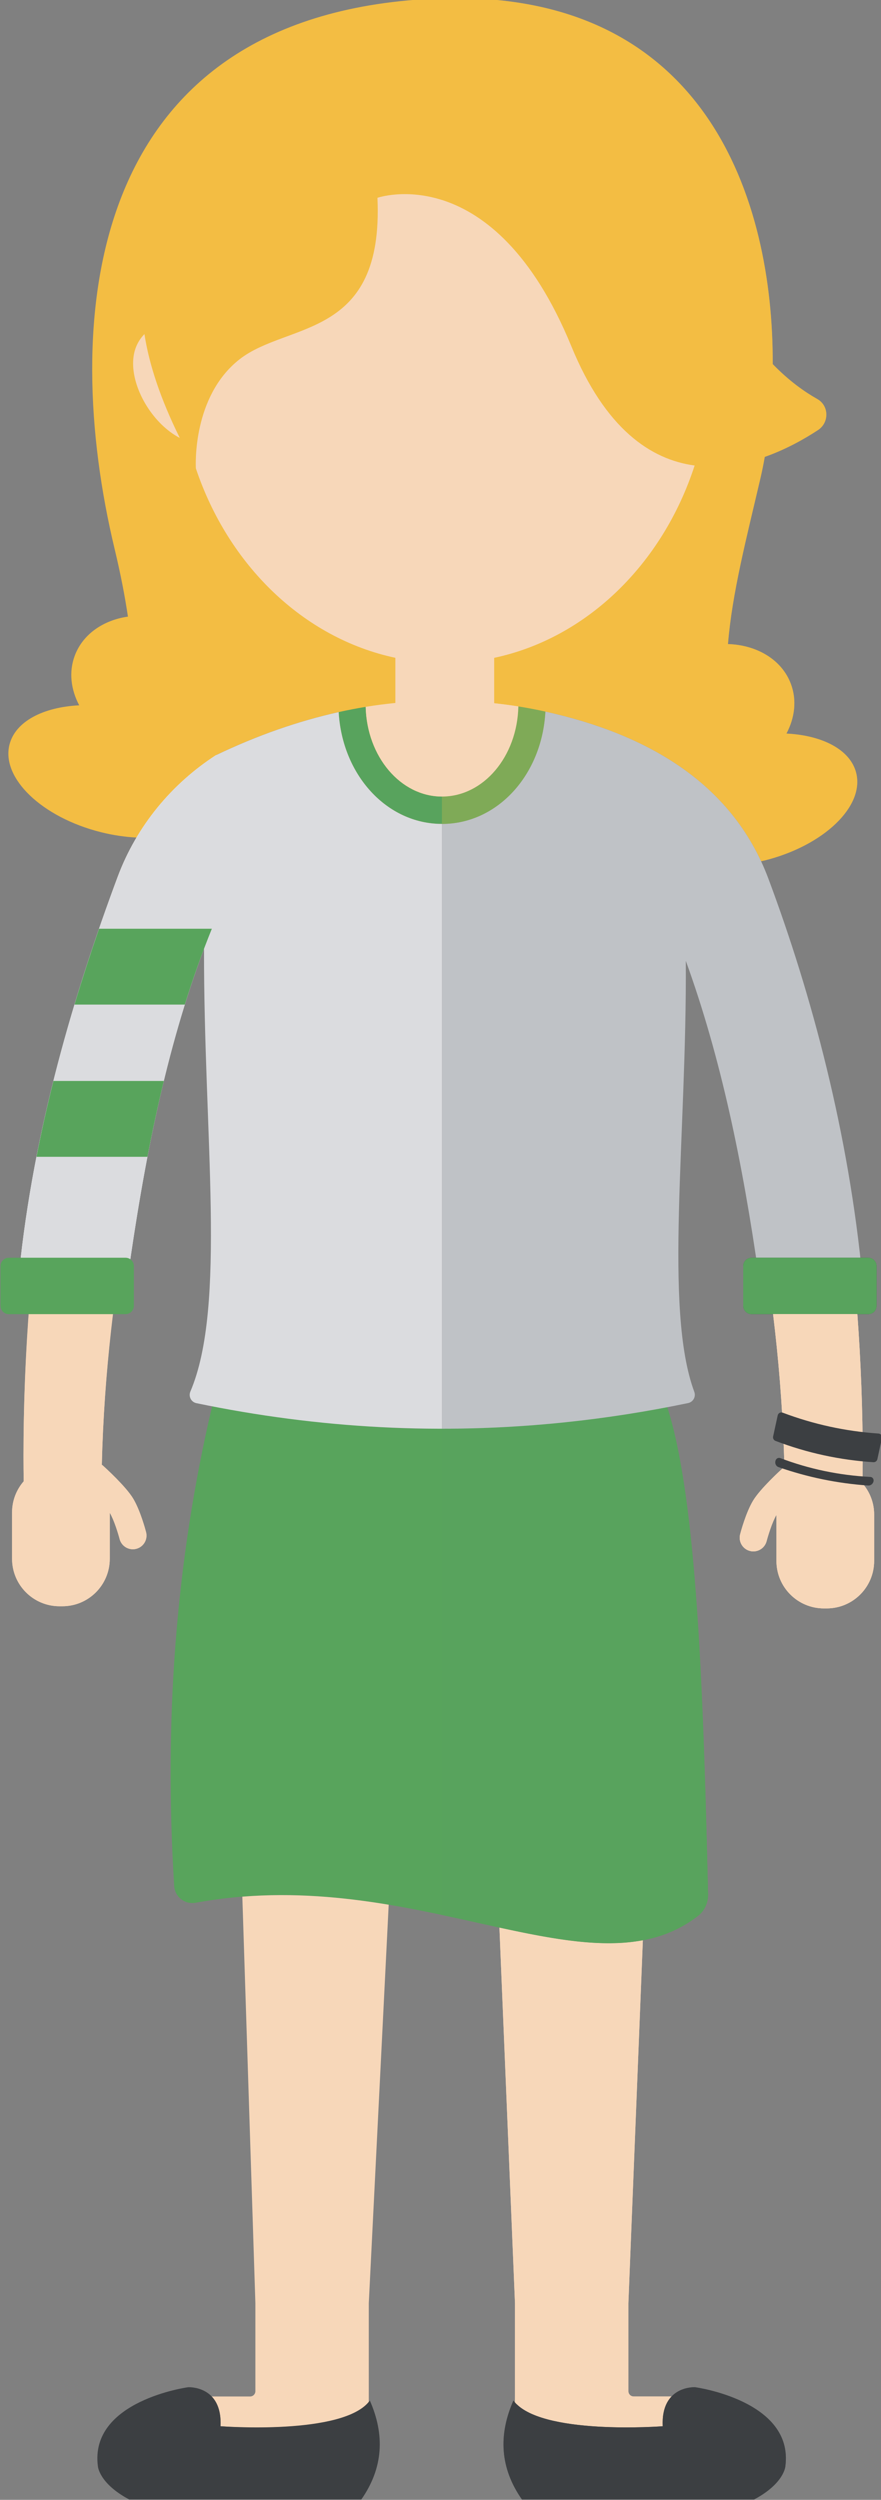 <?xml version="1.0" encoding="UTF-8" standalone="no"?>
<!-- Created with Inkscape (http://www.inkscape.org/) -->

<svg
   xmlns:dc="http://purl.org/dc/elements/1.1/"
   xmlns:cc="http://creativecommons.org/ns#"
   xmlns:rdf="http://www.w3.org/1999/02/22-rdf-syntax-ns#"
   xmlns:svg="http://www.w3.org/2000/svg"
   xmlns="http://www.w3.org/2000/svg"
   xmlns:sodipodi="http://sodipodi.sourceforge.net/DTD/sodipodi-0.dtd"
   xmlns:inkscape="http://www.inkscape.org/namespaces/inkscape"
   width="108.33mm"
   height="307.075mm"
   viewBox="0 0 108.33 307.075"
   version="1.1"
   id="svg13545"
   inkscape:version="0.92.5 (2060ec1f9f, 2020-04-08)"
   sodipodi:docname="sylvia-intro.svg">
  <rect x="0" y="0" width="108.33" height="307.075" fill="#808080" stroke="none"/>
  <defs
     id="defs13539">
    <clipPath
       id="clipPath9151"
       clipPathUnits="userSpaceOnUse">
      <path
         inkscape:connector-curvature="0"
         id="path9149"
         d="M 0,1080 H 1920 V 0 H 0 Z" />
    </clipPath>
    <clipPath
       id="clipPath11905"
       clipPathUnits="userSpaceOnUse">
      <path
         inkscape:connector-curvature="0"
         id="path11903"
         d="M 0,1080 H 1920 V 0 H 0 Z" />
    </clipPath>
    <clipPath
       id="clipPath11889"
       clipPathUnits="userSpaceOnUse">
      <path
         inkscape:connector-curvature="0"
         id="path11887"
         d="M 0,1080 H 1920 V 0 H 0 Z" />
    </clipPath>
    <clipPath
       id="clipPath11873"
       clipPathUnits="userSpaceOnUse">
      <path
         inkscape:connector-curvature="0"
         id="path11871"
         d="M 0,1080 H 1920 V 0 H 0 Z" />
    </clipPath>
    <clipPath
       id="clipPath11857"
       clipPathUnits="userSpaceOnUse">
      <path
         inkscape:connector-curvature="0"
         id="path11855"
         d="M 0,1080 H 1920 V 0 H 0 Z" />
    </clipPath>
    <clipPath
       id="clipPath11841"
       clipPathUnits="userSpaceOnUse">
      <path
         inkscape:connector-curvature="0"
         id="path11839"
         d="M 0,1080 H 1920 V 0 H 0 Z" />
    </clipPath>
    <clipPath
       id="clipPath11825"
       clipPathUnits="userSpaceOnUse">
      <path
         inkscape:connector-curvature="0"
         id="path11823"
         d="M 0,1080 H 1920 V 0 H 0 Z" />
    </clipPath>
    <clipPath
       id="clipPath11809"
       clipPathUnits="userSpaceOnUse">
      <path
         inkscape:connector-curvature="0"
         id="path11807"
         d="M 0,1080 H 1920 V 0 H 0 Z" />
    </clipPath>
    <clipPath
       id="clipPath11793"
       clipPathUnits="userSpaceOnUse">
      <path
         inkscape:connector-curvature="0"
         id="path11791"
         d="M 0,1080 H 1920 V 0 H 0 Z" />
    </clipPath>
    <clipPath
       id="clipPath11921"
       clipPathUnits="userSpaceOnUse">
      <path
         inkscape:connector-curvature="0"
         id="path11919"
         d="M 0,1080 H 1920 V 0 H 0 Z" />
    </clipPath>
    <clipPath
       id="clipPath9755"
       clipPathUnits="userSpaceOnUse">
      <path
         inkscape:connector-curvature="0"
         id="path9753"
         d="M 0,1080 H 1920 V 0 H 0 Z" />
    </clipPath>
    <clipPath
       id="clipPath9775"
       clipPathUnits="userSpaceOnUse">
      <path
         inkscape:connector-curvature="0"
         id="path9773"
         d="M 428.806,1041.99 H 573.461 V 741.647 H 428.806 Z" />
    </clipPath>
    <clipPath
       id="clipPath9795"
       clipPathUnits="userSpaceOnUse">
      <path
         inkscape:connector-curvature="0"
         id="path9793"
         d="m 428.806,971.741 h 87.985 V 764.156 h -87.985 z" />
    </clipPath>
    <clipPath
       id="clipPath9831"
       clipPathUnits="userSpaceOnUse">
      <path
         inkscape:connector-curvature="0"
         id="path9829"
         d="m 448.807,370.581 h 59.979 V 196.656 h -59.979 z" />
    </clipPath>
    <clipPath
       id="clipPath9851"
       clipPathUnits="userSpaceOnUse">
      <path
         inkscape:connector-curvature="0"
         id="path9849"
         d="m 450.224,210.643 h 98.375 v -39.091 h -98.375 z" />
    </clipPath>
    <clipPath
       id="clipPath9867"
       clipPathUnits="userSpaceOnUse">
      <path
         inkscape:connector-curvature="0"
         id="path9865"
         d="m 428.806,551.682 h 92.688 V 365.133 h -92.688 z" />
    </clipPath>
    <clipPath
       id="clipPath9915"
       clipPathUnits="userSpaceOnUse">
      <path
         inkscape:connector-curvature="0"
         id="path9913"
         d="m 533.73,603.675 h 46.456 V 584.042 H 533.73 Z" />
    </clipPath>
    <clipPath
       id="clipPath9939"
       clipPathUnits="userSpaceOnUse">
      <path
         inkscape:connector-curvature="0"
         id="path9937"
         d="m 532.503,584.042 h 46.833 V 481.649 h -46.833 z" />
    </clipPath>
    <clipPath
       id="clipPath9963"
       clipPathUnits="userSpaceOnUse">
      <path
         inkscape:connector-curvature="0"
         id="path9961"
         d="M 428.806,795.515 H 464.82 V 754.633 H 428.806 Z" />
    </clipPath>
  </defs>
  <sodipodi:namedview
     id="base"
     pagecolor="#ffffff"
     bordercolor="#666666"
     borderopacity="1.0"
     inkscape:pageopacity="0.0"
     inkscape:pageshadow="2"
     inkscape:zoom="0.98994949"
     inkscape:cx="233.83404"
     inkscape:cy="569.50557"
     inkscape:document-units="mm"
     inkscape:current-layer="layer1"
     showgrid="false"
     inkscape:window-width="1856"
     inkscape:window-height="1016"
     inkscape:window-x="64"
     inkscape:window-y="27"
     inkscape:window-maximized="1" />
  <g
     inkscape:label="Layer 1"
     inkscape:groupmode="layer"
     id="layer1"
     transform="translate(-555.933,-101.132)">
    <g
       transform="matrix(0.353,0,0,-0.353,458.914,468.726)"
       id="g9749">
      <g
         clip-path="url(#clipPath9755)"
         id="g9751">
        <g
           transform="translate(309.945,751.771)"
           id="g9757">
          <path
             inkscape:connector-curvature="0"
             id="path9759"
             style="fill:#f3bd43;fill-opacity:1;fill-rule:nonzero;stroke:none"
             d="m 0,0 c 4.267,-1.073 8.46,-1.678 12.462,-1.882 6.908,11.625 16.454,21.43 27.752,28.721 v -0.011 c 14.265,6.82 28.481,11.791 42.649,14.947 1.255,-21.931 16.782,-38.912 35.999,-38.913 19.304,10e-4 34.834,17.052 36.011,39.083 32.038,-7.062 61.117,-22.055 75.132,-52.069 0.443,0.102 0.881,0.18 1.325,0.291 20.497,5.154 34.735,18.786 31.803,30.448 -2.027,8.06 -11.729,13.064 -24.293,13.688 2.902,5.472 3.664,11.59 1.564,17.236 -3.158,8.493 -11.886,13.592 -21.929,13.907 1.415,17.654 6.483,37.027 11.294,57.658 0.547,2.344 1.058,4.845 1.523,7.481 7.314,2.573 13.742,6.185 18.549,9.338 3.952,2.593 3.863,8.474 -0.257,10.792 -4.365,2.456 -9.851,6.298 -15.522,12.155 0.24,56.748 -22.963,131.972 -118.906,127.137 C -6.511,283.876 -13.995,176.921 4.816,98.579 6.916,89.836 8.412,82.041 9.461,75.005 0.884,73.769 -6.277,68.894 -9.075,61.373 -11.175,55.726 -10.413,49.607 -7.511,44.136 -20.075,43.512 -29.777,38.509 -31.804,30.449 -34.736,18.787 -20.497,5.154 0,0" />
        </g>
        <g
           transform="translate(321.222,519.872)"
           id="g9761">
          <path
             inkscape:connector-curvature="0"
             id="path9763"
             style="fill:#f7d7b9;fill-opacity:1;fill-rule:nonzero;stroke:none"
             d="m 0,0 c -2.529,4.217 -9.769,10.788 -10.586,11.522 -0.101,0.092 -0.215,0.156 -0.321,0.236 0.049,1.961 0.097,3.921 0.168,5.888 2.455,67.957 17.202,131.051 39.676,184.388 v 56.704 C 13.461,248.75 1.248,234.062 -5.359,216.412 -26.622,159.604 -38.197,87.247 -38.197,14.853 c 0,-2.959 0.029,-5.907 0.07,-8.848 -2.517,-2.9 -4.05,-6.675 -4.05,-10.815 v -16.148 c 0,-9.124 7.396,-16.52 16.52,-16.52 h 0.993 c 9.124,0 16.521,7.396 16.521,16.52 v 16.017 c 1.527,-2.571 2.991,-7.461 3.426,-9.14 0.558,-2.143 2.49,-3.565 4.607,-3.565 0.396,0 0.798,0.051 1.199,0.156 2.545,0.66 4.073,3.256 3.412,5.802 C 4.306,-10.935 2.518,-4.195 0,0" />
        </g>
        <g
           transform="translate(455.4,795.515)"
           id="g9765">
          <path
             inkscape:connector-curvature="0"
             id="path9767"
             style="fill:#58a35d;fill-opacity:1;fill-rule:nonzero;stroke:none"
             d="m 0,0 c -0.363,-17.389 -12.116,-31.359 -26.593,-31.359 -14.437,0 -26.16,13.892 -26.587,31.213 -3.135,-0.519 -6.273,-1.124 -9.413,-1.824 1.247,-21.94 16.778,-38.912 36.001,-38.912 19.307,0 34.842,17.049 36.011,39.088 C 6.282,-1.102 3.142,-0.508 0,0" />
        </g>
        <g
           id="g9769">
          <g
             id="g9771" />
          <g
             id="g9783">
            <g
               style="opacity:0.5"
               id="g9781"
               clip-path="url(#clipPath9775)">
              <g
                 id="g9779"
                 transform="translate(548.786,786.074)">
                <path
                   inkscape:connector-curvature="0"
                   id="path9777"
                   style="fill:#f3bd43;fill-opacity:1;fill-rule:nonzero;stroke:none"
                   d="m 0,0 c 2.902,5.472 3.664,11.589 1.564,17.236 -3.159,8.493 -11.887,13.592 -21.93,13.907 1.415,17.654 6.483,37.027 11.295,57.658 0.547,2.344 1.057,4.845 1.523,7.481 7.314,2.573 13.741,6.185 18.548,9.338 3.953,2.592 3.863,8.474 -0.256,10.792 -4.366,2.456 -9.851,6.298 -15.522,12.155 0.236,56.009 -22.37,130.007 -115.202,127.277 V -31.441 h 0.001 c 19.305,10e-4 34.835,17.052 36.012,39.083 32.038,-7.062 61.116,-22.055 75.132,-52.069 0.443,0.102 0.88,0.179 1.324,0.291 20.497,5.154 34.736,18.786 31.804,30.448 C 22.266,-5.628 12.564,-0.625 0,0" />
              </g>
            </g>
          </g>
        </g>
        <g
           transform="translate(516.792,879.342)"
           id="g9785">
          <path
             inkscape:connector-curvature="0"
             id="path9787"
             style="fill:#f7d7b9;fill-opacity:1;fill-rule:nonzero;stroke:none"
             d="m 0,0 c -15.341,2.072 -31.154,12.809 -42.934,41.49 -27.045,65.852 -67.54,51.675 -67.54,51.675 2.267,-49.409 -31.276,-43.062 -48.048,-56.207 -16.423,-12.873 -15.255,-36.951 -15.2,-37.946 11.309,-33.714 37.495,-59.119 69.495,-65.921 v -15.705 c -3.446,-0.354 -6.893,-0.783 -10.344,-1.354 0.425,-17.324 12.15,-31.218 26.587,-31.218 14.478,0 26.232,13.972 26.593,31.363 -2.808,0.453 -5.618,0.807 -8.429,1.115 v 15.8 C -37.51,-60.041 -11.125,-34.205 0,0 m -179.325,9.605 c -9.029,4.689 -16.263,16.307 -16.263,25.921 0,4.356 1.489,7.703 3.953,10.216 1.645,-10.69 5.63,-22.62 12.31,-36.137" />
        </g>
        <g
           id="g9789">
          <g
             id="g9791" />
          <g
             id="g9803">
            <g
               style="opacity:0.5"
               id="g9801"
               clip-path="url(#clipPath9795)">
              <g
                 id="g9799"
                 transform="translate(516.792,879.342)">
                <path
                   inkscape:connector-curvature="0"
                   id="path9797"
                   style="fill:#f7d7b9;fill-opacity:1;fill-rule:nonzero;stroke:none"
                   d="M 0,0 C -15.341,2.072 -31.154,12.809 -42.934,41.49 -56.84,75.35 -74.301,88.05 -87.986,92.399 v -152.274 -8.837 -13.009 -15.297 -18.167 c 0.001,0 0.002,-0.001 0.002,-0.001 14.478,0 26.232,13.972 26.593,31.363 -2.808,0.454 -5.618,0.807 -8.429,1.115 v 15.8 C -37.509,-60.041 -11.125,-34.206 0,0" />
              </g>
            </g>
          </g>
        </g>
        <g
           transform="translate(315.863,736.284)"
           id="g9805">
          <path
             inkscape:connector-curvature="0"
             id="path9807"
             style="fill:#ffffff;fill-opacity:1;fill-rule:nonzero;stroke:none"
             d="m 0,0 c -15.014,-40.114 -29.372,-87.992 -34.394,-138.152 -0.335,-3.358 2.337,-6.262 5.712,-6.262 h 26.748 c 2.709,0 4.996,2.005 5.37,4.687 6.356,45.47 15.052,87.831 30.86,125.349 V 42.326 C 18.82,32.338 6.607,17.65 0,0" />
        </g>
        <g
           transform="translate(507.267,551.682)"
           id="g9809">
          <path
             inkscape:connector-curvature="0"
             id="path9811"
             style="fill:#58a45c;fill-opacity:1;fill-rule:nonzero;stroke:none"
             d="m 0,0 c -26.676,-5.086 -53.352,-7.59 -80.027,-7.488 -8.161,-0.061 -16.235,0.221 -24.291,0.824 -18.074,1.136 -36.147,3.463 -54.221,6.98 -12.963,-55.033 -16.723,-110.746 -13.203,-166.999 0.237,-3.779 3.758,-6.464 7.483,-5.781 76.713,14.082 137.669,-33.531 175,-4.545 2.313,1.796 3.552,4.653 3.483,7.579 C 12.569,-99.877 10.399,-32.509 0,0" />
        </g>
        <g
           transform="translate(359.256,381.337)"
           id="g9813">
          <path
             inkscape:connector-curvature="0"
             id="path9815"
             style="fill:#f7d7b9;fill-opacity:1;fill-rule:nonzero;stroke:none"
             d="m 0,0 4.546,-141.512 v -30.584 c 0,-1.008 -0.817,-1.825 -1.825,-1.825 h -13.409 c 1.909,-1.986 3.34,-5.178 3.099,-10.358 0,0 39.904,-3.197 50.86,7.509 l 0.775,0.961 v 34.297 L 50.983,-2.801 C 35.017,-0.142 17.984,1.437 0,0" />
        </g>
        <g
           transform="translate(495.555,207.416)"
           id="g9817">
          <path
             inkscape:connector-curvature="0"
             id="path9819"
             style="fill:#f7d7b9;fill-opacity:1;fill-rule:nonzero;stroke:none"
             d="m 0,0 c -1.008,0 -1.825,0.817 -1.825,1.825 v 30.584 l 5.042,126.337 c -14.401,-2.715 -31.146,0.317 -49.964,4.419 L -41.325,32.412 V 0 h -0.005 v -2.056 c 10e-4,-10e-4 0.004,-0.003 0.005,-0.005 v -0.641 h 0.636 c 10.955,-10.706 50.82,-7.656 50.82,-7.656 -0.241,5.18 1.191,8.372 3.1,10.358 z" />
        </g>
        <g
           transform="translate(403.672,206.001)"
           id="g9821">
          <path
             inkscape:connector-curvature="0"
             id="path9823"
             style="fill:#3c3f42;fill-opacity:1;fill-rule:nonzero;stroke:none"
             d="m 0,0 c -8.943,-12.256 -52.004,-8.943 -52.004,-8.943 0.662,14.243 -11.262,13.58 -11.262,13.58 0,0 -34.449,-4.637 -31.467,-27.492 0,0 0.331,-5.962 10.93,-11.594 H -2.981 C 4.745,-23.417 5.236,-11.9 0,0" />
        </g>
        <g
           id="g9825">
          <g
             id="g9827" />
          <g
             id="g9839">
            <g
               id="g9837"
               clip-path="url(#clipPath9831)">
              <g
                 id="g9835"
                 transform="translate(495.555,207.416)">
                <path
                   inkscape:connector-curvature="0"
                   id="path9833"
                   style="fill:#f7d7b9;fill-opacity:1;fill-rule:nonzero;stroke:none"
                   d="m 0,0 c -1.008,0 -1.825,0.817 -1.825,1.825 v 30.584 l 5.042,126.337 c -14.401,-2.715 -31.147,0.317 -49.965,4.419 L -41.325,32.409 V 0 h -0.005 v -2.056 c 10e-4,-10e-4 0.003,-0.002 0.005,-0.004 v -0.641 h 0.636 c 10.956,-10.706 50.82,-7.657 50.82,-7.657 -0.241,5.18 1.191,8.373 3.1,10.358 z" />
              </g>
            </g>
          </g>
        </g>
        <g
           transform="translate(453.682,206.001)"
           id="g9841">
          <path
             inkscape:connector-curvature="0"
             id="path9843"
             style="fill:#3c3f42;fill-opacity:1;fill-rule:nonzero;stroke:none"
             d="M 0,0 C 8.943,-12.256 52.004,-8.943 52.004,-8.943 51.342,5.3 63.266,4.637 63.266,4.637 c 0,0 34.449,-4.637 31.467,-27.492 0,0 -0.331,-5.962 -10.93,-11.594 H 2.981 C -4.745,-23.417 -5.236,-11.9 0,0" />
        </g>
        <g
           id="g9845">
          <g
             id="g9847" />
          <g
             id="g9859">
            <g
               style="opacity:0.5"
               id="g9857"
               clip-path="url(#clipPath9851)">
              <g
                 id="g9855"
                 transform="translate(453.682,206.001)">
                <path
                   inkscape:connector-curvature="0"
                   id="path9853"
                   style="fill:#3c3f42;fill-opacity:1;fill-rule:nonzero;stroke:none"
                   d="M 0,0 C 8.943,-12.256 52.004,-8.943 52.004,-8.943 51.342,5.3 63.266,4.637 63.266,4.637 c 0,0 34.449,-4.637 31.467,-27.492 0,0 -0.331,-5.962 -10.93,-11.594 H 2.981 C -4.745,-23.417 -5.236,-11.9 0,0" />
              </g>
            </g>
          </g>
        </g>
        <g
           id="g9861">
          <g
             id="g9863" />
          <g
             id="g9875">
            <g
               id="g9873"
               clip-path="url(#clipPath9867)">
              <g
                 id="g9871"
                 transform="translate(521.491,382.252)">
                <path
                   inkscape:connector-curvature="0"
                   id="path9869"
                   style="fill:#58a35d;fill-opacity:1;fill-rule:nonzero;stroke:none"
                   d="m 0,0 c -0.259,10.866 -0.53,21.679 -0.843,32.313 v 0.005 c -0.061,2.058 -0.123,4.11 -0.187,6.154 -0.002,0.077 -0.004,0.154 -0.007,0.23 -0.062,1.974 -0.126,3.94 -0.191,5.9 l -0.015,0.442 c -0.067,2.013 -0.137,4.016 -0.209,6.011 -0.002,0.073 -0.005,0.148 -0.007,0.221 -0.069,1.9 -0.14,3.788 -0.213,5.67 -0.007,0.2 -0.015,0.402 -0.022,0.601 -0.072,1.849 -0.147,3.686 -0.223,5.516 -0.009,0.208 -0.017,0.417 -0.026,0.625 -0.078,1.863 -0.16,3.712 -0.243,5.553 -0.007,0.162 -0.014,0.325 -0.022,0.488 -0.083,1.842 -0.17,3.673 -0.26,5.495 -0.008,0.165 -0.016,0.332 -0.024,0.497 -0.09,1.82 -0.183,3.627 -0.279,5.422 -0.008,0.159 -0.017,0.318 -0.025,0.476 -0.096,1.79 -0.196,3.566 -0.298,5.329 -0.01,0.161 -0.019,0.325 -0.028,0.486 -0.104,1.768 -0.211,3.521 -0.32,5.26 L -3.47,93.14 c -0.111,1.733 -0.225,3.452 -0.342,5.156 -0.011,0.153 -0.021,0.308 -0.032,0.462 -0.119,1.716 -0.241,3.414 -0.368,5.096 -0.01,0.126 -0.019,0.252 -0.029,0.378 -0.127,1.692 -0.259,3.365 -0.396,5.022 l -0.029,0.363 c -0.137,1.66 -0.279,3.304 -0.424,4.929 -0.01,0.106 -0.019,0.215 -0.029,0.321 -0.147,1.634 -0.299,3.248 -0.456,4.843 -0.009,0.095 -0.018,0.188 -0.027,0.282 -0.157,1.593 -0.318,3.165 -0.485,4.718 -0.01,0.098 -0.021,0.196 -0.031,0.294 -0.168,1.555 -0.34,3.089 -0.517,4.6 -0.01,0.083 -0.02,0.165 -0.029,0.247 -0.179,1.517 -0.363,3.014 -0.553,4.488 -0.009,0.075 -0.019,0.15 -0.029,0.226 -0.191,1.477 -0.387,2.931 -0.588,4.361 -0.009,0.065 -0.019,0.131 -0.028,0.195 -0.203,1.436 -0.412,2.848 -0.627,4.234 -0.009,0.056 -0.017,0.111 -0.026,0.166 -0.216,1.392 -0.438,2.76 -0.667,4.1 -0.007,0.046 -0.015,0.091 -0.023,0.136 -0.23,1.344 -0.465,2.66 -0.708,3.949 -0.008,0.045 -0.017,0.089 -0.025,0.133 -0.243,1.291 -0.493,2.556 -0.75,3.791 -0.006,0.032 -0.013,0.063 -0.02,0.097 -0.258,1.241 -0.523,2.456 -0.796,3.64 -0.006,0.024 -0.011,0.048 -0.017,0.073 -0.275,1.19 -0.556,2.352 -0.845,3.482 -0.003,0.011 -0.006,0.022 -0.009,0.033 -0.291,1.138 -0.59,2.246 -0.897,3.32 -10e-4,0.006 -0.003,0.011 -0.004,0.016 -0.308,1.079 -0.624,2.126 -0.948,3.139 -26.118,-4.979 -52.236,-7.467 -78.353,-7.475 l -0.109,-0.034 V -7.281 c 0.082,-0.017 0.163,-0.034 0.245,-0.052 1.032,-0.22 2.058,-0.439 3.08,-0.661 0.106,-0.023 0.212,-0.046 0.318,-0.069 1.069,-0.232 2.132,-0.464 3.189,-0.697 0.005,-0.002 0.01,-0.003 0.015,-0.004 4.143,-0.912 8.2,-1.822 12.164,-2.69 0.087,-0.02 0.175,-0.039 0.262,-0.058 0.666,-0.146 1.328,-0.289 1.989,-0.432 0.355,-0.077 0.711,-0.154 1.064,-0.23 0.579,-0.124 1.155,-0.247 1.73,-0.369 0.43,-0.091 0.859,-0.181 1.287,-0.27 0.525,-0.11 1.051,-0.219 1.572,-0.327 0.489,-0.1 0.974,-0.198 1.459,-0.296 0.473,-0.095 0.948,-0.192 1.418,-0.286 0.631,-0.124 1.257,-0.244 1.883,-0.364 0.604,-0.116 1.206,-0.229 1.805,-0.341 0.616,-0.113 1.231,-0.227 1.842,-0.336 0.394,-0.07 0.783,-0.135 1.175,-0.203 0.538,-0.093 1.074,-0.184 1.606,-0.272 0.415,-0.069 0.826,-0.134 1.237,-0.2 0.515,-0.081 1.029,-0.16 1.54,-0.237 0.405,-0.06 0.81,-0.12 1.212,-0.178 0.529,-0.075 1.055,-0.146 1.58,-0.215 0.374,-0.05 0.749,-0.102 1.121,-0.148 0.614,-0.077 1.224,-0.146 1.832,-0.215 0.277,-0.03 0.557,-0.065 0.832,-0.094 0.862,-0.091 1.719,-0.172 2.569,-0.244 0.273,-0.023 0.543,-0.039 0.815,-0.06 0.595,-0.045 1.187,-0.089 1.776,-0.124 0.333,-0.02 0.663,-0.035 0.993,-0.051 0.529,-0.026 1.055,-0.05 1.578,-0.067 0.341,-0.011 0.68,-0.02 1.019,-0.028 0.515,-0.01 1.026,-0.016 1.537,-0.018 0.329,-10e-4 0.659,-0.003 0.986,0 0.547,0.005 1.09,0.018 1.631,0.034 0.279,0.009 0.558,0.014 0.836,0.024 0.807,0.034 1.609,0.078 2.403,0.139 0.079,0.006 0.157,0.017 0.236,0.023 0.72,0.057 1.434,0.126 2.142,0.209 0.269,0.031 0.535,0.069 0.802,0.104 0.519,0.066 1.036,0.137 1.549,0.218 0.3,0.047 0.598,0.099 0.896,0.151 0.48,0.083 0.957,0.173 1.432,0.269 0.299,0.06 0.597,0.123 0.894,0.188 0.484,0.107 0.964,0.224 1.443,0.345 0.274,0.069 0.549,0.135 0.821,0.209 0.557,0.151 1.108,0.316 1.657,0.487 0.184,0.058 0.372,0.109 0.555,0.168 0.725,0.236 1.443,0.49 2.155,0.762 0.191,0.073 0.379,0.157 0.57,0.232 0.522,0.208 1.042,0.422 1.557,0.651 0.259,0.115 0.515,0.239 0.772,0.359 0.444,0.208 0.886,0.422 1.324,0.647 0.271,0.138 0.541,0.281 0.81,0.426 0.427,0.23 0.851,0.47 1.272,0.716 0.26,0.152 0.52,0.303 0.777,0.461 0.449,0.274 0.893,0.565 1.335,0.858 0.22,0.147 0.442,0.288 0.662,0.439 0.636,0.44 1.268,0.899 1.892,1.382 0.016,0.013 0.033,0.024 0.05,0.037 C -1.17,-5.783 0.069,-2.927 0,0" />
              </g>
            </g>
          </g>
        </g>
        <g
           transform="translate(542.517,735.539)"
           id="g9877">
          <path
             inkscape:connector-curvature="0"
             id="path9879"
             style="fill:#bfc2c6;fill-opacity:1;fill-rule:nonzero;stroke:none"
             d="M 0,0 C -12.771,34.121 -43.556,50.651 -77.699,58.177 -78.875,36.146 -94.406,19.094 -113.711,19.094 v -210.46 c 28.576,0 57.153,2.975 85.73,8.928 1.762,0.367 2.778,2.217 2.153,3.905 -10.702,28.896 -2.563,88.897 -2.957,149.983 12.196,-33.508 19.835,-70.478 25.43,-109.805 0.433,-3.043 3.028,-5.314 6.102,-5.314 h 26.048 c 2.351,0 4.21,2.027 3.988,4.367 C 27.996,-88.724 15.129,-40.421 0,0 m -85.509,59.708 c 0.742,-0.127 1.485,-0.255 2.227,-0.393 -0.742,0.138 -1.485,0.266 -2.227,0.393 m 4.835,-0.903 c 0.739,-0.149 1.478,-0.297 2.217,-0.457 -0.739,0.16 -1.478,0.308 -2.217,0.457" />
        </g>
        <g
           transform="translate(428.806,544.173)"
           id="g9881">
          <path
             inkscape:connector-curvature="0"
             id="path9883"
             style="fill:#dbdcdf;fill-opacity:1;fill-rule:nonzero;stroke:none"
             d="m 0,0 v 210.459 h 0.002 c -19.217,0 -34.744,16.982 -35.999,38.914 -14.169,-3.156 -28.385,-8.127 -42.649,-14.948 v 0.012 c -15.477,-9.988 -27.689,-24.676 -34.296,-42.326 -15.015,-40.114 -29.372,-87.991 -34.393,-138.152 -0.337,-3.358 2.335,-6.262 5.71,-6.262 h 26.749 c 2.709,0 4.995,2.005 5.37,4.687 5.759,41.206 13.461,79.845 26.615,114.653 -0.156,-64.779 7.95,-124.257 -4.757,-154.101 -0.729,-1.712 0.276,-3.666 2.098,-4.045 C -42.757,-0.005 0.035,-2.225 42.828,2.228 28.552,0.743 14.276,0 0,0" />
        </g>
        <g
           transform="translate(325.724,508.185)"
           id="g9885">
          <path
             inkscape:connector-curvature="0"
             id="path9887"
             style="fill:#f7d7b9;fill-opacity:1;fill-rule:nonzero;stroke:none"
             d="m 0,0 c -0.195,0.753 -1.984,7.492 -4.501,11.688 -2.53,4.216 -9.769,10.788 -10.586,11.522 -0.101,0.092 -0.216,0.155 -0.322,0.235 0.05,1.961 0.098,3.921 0.169,5.889 0.571,15.803 1.865,31.311 3.715,46.523 h -29.331 c -1.187,-16.319 -1.842,-32.808 -1.842,-49.317 0,-2.959 0.028,-5.906 0.07,-8.849 -2.517,-2.898 -4.051,-6.673 -4.051,-10.813 V -9.271 c 0,-9.124 7.396,-16.519 16.52,-16.519 h 0.994 c 9.124,0 16.521,7.395 16.521,16.519 V 6.746 c 1.526,-2.57 2.99,-7.462 3.426,-9.14 0.558,-2.143 2.489,-3.564 4.606,-3.564 0.396,0 0.799,0.051 1.2,0.154 C -0.868,-5.143 0.66,-2.547 0,0" />
        </g>
        <g
           transform="translate(300.793,691.763)"
           id="g9889">
          <path
             inkscape:connector-curvature="0"
             id="path9891"
             style="fill:#58a45c;fill-opacity:1;fill-rule:nonzero;stroke:none"
             d="m 0,0 h 38.428 c 2.815,9.031 5.943,17.831 9.415,26.392 H 8.548 C 5.594,17.862 2.725,9.052 0,0" />
        </g>
        <g
           transform="translate(577.283,584.042)"
           id="g9893">
          <path
             inkscape:connector-curvature="0"
             id="path9895"
             style="fill:#3c3f42;fill-opacity:1;fill-rule:nonzero;stroke:none"
             d="m 0,0 h -40.65 c -1.603,0 -2.903,1.3 -2.903,2.903 V 16.73 c 0,1.603 1.3,2.903 2.903,2.903 H 0 c 1.603,0 2.903,-1.3 2.903,-2.903 V 2.903 C 2.903,1.3 1.603,0 0,0" />
        </g>
        <g
           transform="translate(318.566,584.042)"
           id="g9897">
          <path
             inkscape:connector-curvature="0"
             id="path9899"
             style="fill:#58a45c;fill-opacity:1;fill-rule:nonzero;stroke:none"
             d="m 0,0 h -40.649 c -1.604,0 -2.904,1.3 -2.904,2.903 V 16.73 c 0,1.603 1.3,2.903 2.904,2.903 H 0 c 1.604,0 2.903,-1.3 2.903,-2.903 V 2.903 C 2.903,1.3 1.604,0 0,0" />
        </g>
        <g
           transform="translate(577.283,584.042)"
           id="g9901">
          <path
             inkscape:connector-curvature="0"
             id="path9903"
             style="fill:#58a35d;fill-opacity:1;fill-rule:nonzero;stroke:none"
             d="m 0,0 h -40.65 c -1.603,0 -2.903,1.3 -2.903,2.903 V 16.73 c 0,1.603 1.3,2.903 2.903,2.903 H 0 c 1.603,0 2.903,-1.3 2.903,-2.903 V 2.903 C 2.903,1.3 1.603,0 0,0" />
        </g>
        <g
           transform="translate(287.554,638.792)"
           id="g9905">
          <path
             inkscape:connector-curvature="0"
             id="path9907"
             style="fill:#58a45c;fill-opacity:1;fill-rule:nonzero;stroke:none"
             d="m 0,0 h 38.648 c 1.721,8.961 3.617,17.759 5.709,26.392 H 5.898 C 3.73,17.746 1.75,8.938 0,0" />
        </g>
        <g
           id="g9909">
          <g
             id="g9911" />
          <g
             id="g9923">
            <g
               style="opacity:0.5"
               id="g9921"
               clip-path="url(#clipPath9915)">
              <g
                 id="g9919"
                 transform="translate(577.283,584.042)">
                <path
                   inkscape:connector-curvature="0"
                   id="path9917"
                   style="fill:#58a35d;fill-opacity:1;fill-rule:nonzero;stroke:none"
                   d="m 0,0 h -40.65 c -1.603,0 -2.903,1.3 -2.903,2.903 V 16.73 c 0,1.603 1.3,2.903 2.903,2.903 H 0 c 1.603,0 2.903,-1.3 2.903,-2.903 V 2.903 C 2.903,1.3 1.603,0 0,0" />
              </g>
            </g>
          </g>
        </g>
        <g
           transform="translate(575.356,533.98)"
           id="g9925">
          <path
             inkscape:connector-curvature="0"
             id="path9927"
             style="fill:#f7d7b9;fill-opacity:1;fill-rule:nonzero;stroke:none"
             d="m 0,0 c 0,16.756 -0.647,33.502 -1.864,50.062 h -29.359 c 1.891,-15.447 3.184,-31.215 3.765,-47.268 0.071,-1.969 0.119,-3.928 0.168,-5.889 -0.106,-0.08 -0.22,-0.143 -0.321,-0.234 -0.818,-0.735 -8.057,-7.307 -10.586,-11.523 -2.518,-4.196 -4.306,-10.935 -4.501,-11.688 -0.661,-2.546 0.867,-5.143 3.412,-5.803 0.401,-0.104 0.803,-0.154 1.2,-0.154 2.116,0 4.047,1.421 4.606,3.563 0.436,1.679 1.899,6.57 3.426,9.14 v -16.017 c 0,-9.124 7.396,-16.519 16.52,-16.519 h 0.994 c 9.124,0 16.52,7.395 16.52,16.519 v 16.148 c 0,4.141 -1.533,7.916 -4.05,10.815 C -0.029,-5.906 0,-2.959 0,0" />
        </g>
        <g
           transform="translate(575.356,533.98)"
           id="g9929">
          <path
             inkscape:connector-curvature="0"
             id="path9931"
             style="fill:#f7d7b9;fill-opacity:1;fill-rule:nonzero;stroke:none"
             d="m 0,0 c 0,16.756 -0.647,33.502 -1.864,50.062 h -29.359 c 1.891,-15.447 3.184,-31.215 3.765,-47.268 0.071,-1.969 0.119,-3.928 0.168,-5.889 -0.106,-0.08 -0.22,-0.143 -0.321,-0.234 -0.818,-0.735 -8.057,-7.307 -10.586,-11.523 -2.518,-4.196 -4.306,-10.935 -4.501,-11.688 -0.661,-2.546 0.867,-5.143 3.412,-5.803 0.401,-0.104 0.803,-0.154 1.2,-0.154 2.116,0 4.047,1.421 4.606,3.563 0.436,1.679 1.899,6.57 3.426,9.14 v -16.017 c 0,-9.124 7.396,-16.519 16.52,-16.519 h 0.994 c 9.124,0 16.52,7.395 16.52,16.519 v 16.148 c 0,4.141 -1.533,7.916 -4.05,10.815 C -0.029,-5.906 0,-2.959 0,0" />
        </g>
        <g
           id="g9933">
          <g
             id="g9935" />
          <g
             id="g9947">
            <g
               style="opacity:0.5"
               id="g9945"
               clip-path="url(#clipPath9939)">
              <g
                 id="g9943"
                 transform="translate(575.356,533.98)">
                <path
                   inkscape:connector-curvature="0"
                   id="path9941"
                   style="fill:#f7d7b9;fill-opacity:1;fill-rule:nonzero;stroke:none"
                   d="m 0,0 c 0,16.756 -0.647,33.502 -1.864,50.062 h -29.359 c 1.891,-15.447 3.184,-31.215 3.765,-47.268 0.071,-1.969 0.119,-3.928 0.168,-5.889 -0.106,-0.08 -0.22,-0.143 -0.321,-0.234 -0.818,-0.735 -8.057,-7.307 -10.586,-11.523 -2.518,-4.196 -4.306,-10.935 -4.501,-11.688 -0.661,-2.546 0.867,-5.143 3.412,-5.803 0.401,-0.104 0.803,-0.154 1.2,-0.154 2.116,0 4.047,1.421 4.606,3.563 0.436,1.679 1.899,6.57 3.426,9.14 v -16.017 c 0,-9.124 7.396,-16.519 16.52,-16.519 h 0.994 c 9.124,0 16.52,7.395 16.52,16.519 v 16.148 c 0,4.141 -1.533,7.916 -4.05,10.815 C -0.029,-5.906 0,-2.959 0,0" />
              </g>
            </g>
          </g>
        </g>
        <g
           transform="translate(579.072,532.52)"
           id="g9949">
          <path
             inkscape:connector-curvature="0"
             id="path9951"
             style="fill:#3c3f42;fill-opacity:1;fill-rule:nonzero;stroke:none"
             d="m 0,0 c -11.739,0.76 -23.105,3.231 -34.1,7.416 -0.614,0.234 -0.966,0.891 -0.827,1.533 l 1.598,7.346 c 0.17,0.785 0.995,1.224 1.746,0.94 C -20.815,13.176 -9.692,10.757 1.789,9.978 2.59,9.923 3.157,9.182 2.987,8.396 L 1.389,1.051 C 1.25,0.408 0.656,-0.043 0,0" />
        </g>
        <g
           transform="translate(579.12,525.855)"
           id="g9953">
          <path
             inkscape:connector-curvature="0"
             id="path9955"
             style="fill:#3c3f42;fill-opacity:1;fill-rule:nonzero;stroke:none"
             d="m 0,0 v 0 c 0.177,0.782 -0.345,1.508 -1.102,1.546 -10.832,0.551 -21.294,2.735 -31.389,6.557 -0.704,0.266 -1.491,-0.186 -1.668,-0.969 l -0.025,-0.108 c -0.2,-0.885 0.255,-1.774 1.06,-2.055 C -23.01,1.437 -12.583,-0.708 -1.839,-1.45 -0.989,-1.509 -0.199,-0.882 0,0" />
        </g>
        <g
           id="g9957">
          <g
             id="g9959" />
          <g
             id="g9971">
            <g
               style="opacity:0.5"
               id="g9969"
               clip-path="url(#clipPath9963)">
              <g
                 id="g9967"
                 transform="translate(428.808,764.156)">
                <path
                   inkscape:connector-curvature="0"
                   id="path9965"
                   style="fill:#58a35d;fill-opacity:1;fill-rule:nonzero;stroke:none"
                   d="M 0,0 C 0,0 -0.001,0 -0.002,0 V -9.523 H 0 c 19.308,0 34.843,17.049 36.012,39.088 -3.137,0.692 -6.277,1.287 -9.419,1.794 C 26.229,13.97 14.477,0 0,0" />
              </g>
            </g>
          </g>
        </g>
      </g>
    </g>
  </g>
</svg>
